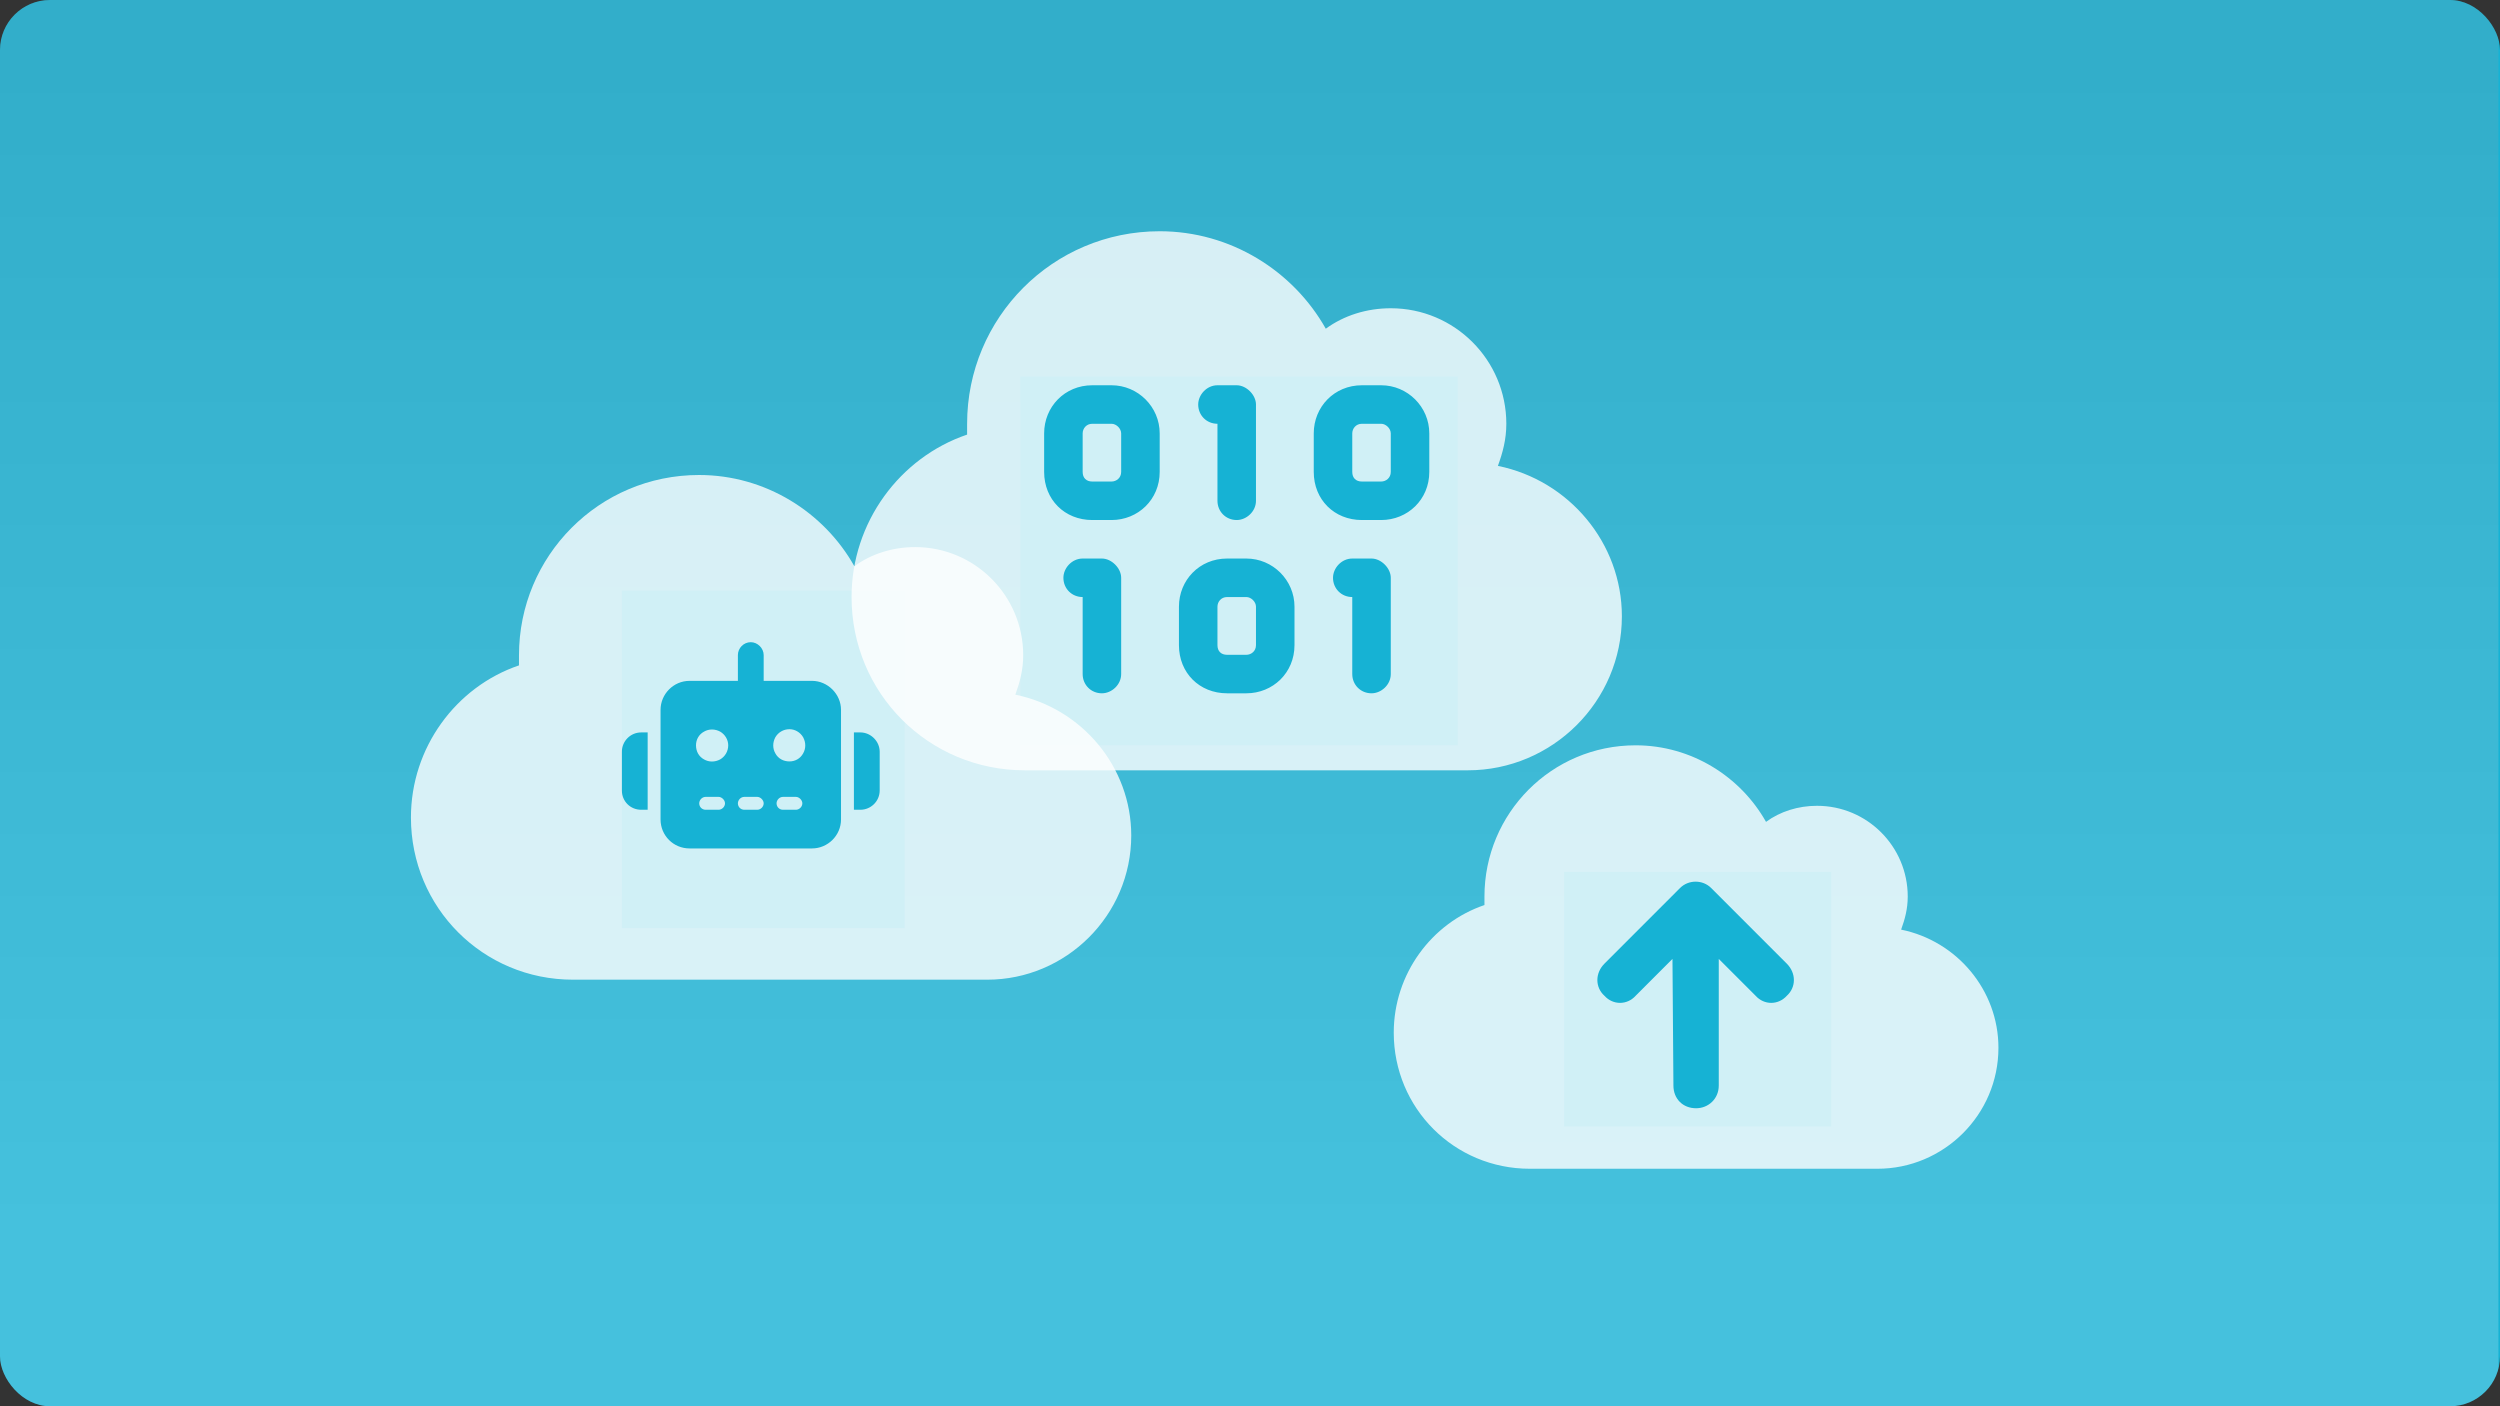 <svg width="1600" height="900" viewBox="0 0 1600 900" fill="none" xmlns="http://www.w3.org/2000/svg">
<rect x="0" y="0" width="1600" height="900" fill="#333333" stroke="none"/>
<g clip-path="url(#clip0_785_2366)">
<rect width="1600" height="900" rx="32" fill="#16B2D4"/>
<g style="mix-blend-mode:color-burn">
<rect x="1599" y="900" width="1599" height="900" transform="rotate(180 1599 900)" fill="url(#paint0_linear_785_2366)" fill-opacity="0.2"/>
</g>
<rect x="398" y="378" width="181" height="216" fill="#16B2D4"/>
<rect x="653" y="241" width="280" height="236" fill="#16B2D4"/>
<rect x="1001" y="558" width="171" height="163" fill="#16B2D4"/>
<path d="M979.075 748C930.7 748 892 709.286 892 660.893C892 623.388 916.188 590.723 950.05 579.23C950.05 577.415 950.05 575.6 950.05 573.786C950.05 520.554 992.983 477 1046.8 477C1082.48 477 1113.92 496.962 1130.25 525.998C1139.32 519.344 1150.81 515.714 1162.9 515.714C1194.95 515.714 1220.95 541.725 1220.95 573.786C1220.95 581.65 1219.14 588.304 1216.72 594.958C1252.39 602.217 1279 633.672 1279 670.571C1279 713.52 1243.93 748 1201.6 748H979.075ZM1026.85 616.734C1020.8 622.783 1020.8 631.857 1026.85 637.301C1032.29 643.35 1041.36 643.35 1046.8 637.301L1070.38 613.71L1070.99 694.768C1070.99 703.237 1077.03 709.286 1085.5 709.286C1093.36 709.286 1100.01 703.237 1100.01 694.768V613.71L1123.6 637.301C1129.04 643.35 1138.11 643.35 1143.55 637.301C1149.6 631.857 1149.6 622.783 1143.55 616.734L1095.17 568.342C1089.73 562.897 1080.66 562.897 1075.22 568.342L1026.85 616.734Z" fill="white" fill-opacity="0.8"/>
<path d="M655.925 493C594.3 493 545 443.714 545 382.107C545 334.362 575.812 292.777 618.95 278.145C618.95 275.835 618.95 273.525 618.95 271.214C618.95 203.446 673.642 148 742.2 148C787.648 148 827.705 173.413 848.503 210.377C860.058 201.906 874.694 197.286 890.1 197.286C930.927 197.286 964.05 230.4 964.05 271.214C964.05 281.225 961.739 289.696 958.658 298.167C1004.11 307.408 1038 347.453 1038 394.429C1038 449.105 993.322 493 939.4 493H655.925ZM668.25 277.375V302.018C668.25 319.73 681.345 332.821 699.062 332.821H711.387C728.334 332.821 742.2 319.73 742.2 302.018V277.375C742.2 260.433 728.334 246.571 711.387 246.571H699.062C681.345 246.571 668.25 260.433 668.25 277.375ZM699.062 271.214H711.387C714.469 271.214 717.55 274.295 717.55 277.375V302.018C717.55 305.868 714.469 308.179 711.387 308.179H699.062C695.211 308.179 692.9 305.868 692.9 302.018V277.375C692.9 274.295 695.211 271.214 699.062 271.214ZM766.85 258.893C766.85 265.824 772.242 271.214 779.175 271.214V320.5C779.175 327.431 784.567 332.821 791.5 332.821C797.663 332.821 803.825 327.431 803.825 320.5V258.893C803.825 252.732 797.663 246.571 791.5 246.571H779.175C772.242 246.571 766.85 252.732 766.85 258.893ZM871.612 246.571C853.895 246.571 840.8 260.433 840.8 277.375V302.018C840.8 319.73 853.895 332.821 871.612 332.821H883.938C900.884 332.821 914.75 319.73 914.75 302.018V277.375C914.75 260.433 900.884 246.571 883.938 246.571H871.612ZM865.45 277.375C865.45 274.295 867.761 271.214 871.612 271.214H883.938C887.019 271.214 890.1 274.295 890.1 277.375V302.018C890.1 305.868 887.019 308.179 883.938 308.179H871.612C867.761 308.179 865.45 305.868 865.45 302.018V277.375ZM680.575 369.786C680.575 376.717 685.967 382.107 692.9 382.107V431.393C692.9 438.324 698.292 443.714 705.225 443.714C711.387 443.714 717.55 438.324 717.55 431.393V369.786C717.55 363.625 711.387 357.464 705.225 357.464H692.9C685.967 357.464 680.575 363.625 680.575 369.786ZM754.525 388.268V412.911C754.525 430.623 767.62 443.714 785.337 443.714H797.662C814.609 443.714 828.475 430.623 828.475 412.911V388.268C828.475 371.326 814.609 357.464 797.662 357.464H785.337C767.62 357.464 754.525 371.326 754.525 388.268ZM785.337 382.107H797.662C800.744 382.107 803.825 385.188 803.825 388.268V412.911C803.825 416.761 800.744 419.071 797.662 419.071H785.337C781.486 419.071 779.175 416.761 779.175 412.911V388.268C779.175 385.188 781.486 382.107 785.337 382.107ZM865.45 357.464C858.517 357.464 853.125 363.625 853.125 369.786C853.125 376.717 858.517 382.107 865.45 382.107V431.393C865.45 438.324 870.842 443.714 877.775 443.714C883.938 443.714 890.1 438.324 890.1 431.393V369.786C890.1 363.625 883.938 357.464 877.775 357.464H865.45Z" fill="white" fill-opacity="0.8"/>
<path d="M447.4 304C489.899 304 527.354 327.793 546.803 362.399C557.607 354.469 571.294 350.143 585.7 350.143C623.877 350.143 654.85 381.145 654.85 419.357C654.85 428.73 652.689 436.661 649.808 444.592C692.306 453.244 724 490.734 724 534.714C724 585.904 682.222 627 631.8 627H366.725C309.1 627 263 580.857 263 523.179C263 478.478 291.813 439.544 332.15 425.846V419.357C332.15 355.911 383.293 304 447.4 304ZM480.5 411C475.859 411 472.25 414.867 472.25 419.25V435.75H441.312C431 435.75 422.75 444.258 422.75 454.312V524.438C422.75 534.75 431 543 441.312 543H519.688C529.742 543 538.25 534.75 538.25 524.438V454.312C538.25 444.258 529.742 435.75 519.688 435.75H488.75V419.25C488.75 414.867 484.883 411 480.5 411ZM410.375 468.75C403.414 468.75 398 474.422 398 481.125V505.875C398 512.836 403.414 518.25 410.375 518.25H414.5V468.75H410.375ZM459.875 510C461.938 510 464 512.062 464 514.125C464 516.445 461.938 518.25 459.875 518.25H451.625C449.305 518.25 447.5 516.445 447.5 514.125C447.5 512.062 449.305 510 451.625 510H459.875ZM484.625 510C486.688 510 488.75 512.062 488.75 514.125C488.75 516.445 486.688 518.25 484.625 518.25H476.375C474.055 518.25 472.25 516.445 472.25 514.125C472.25 512.062 474.055 510 476.375 510H484.625ZM509.375 510C511.438 510 513.5 512.062 513.5 514.125C513.5 516.445 511.438 518.25 509.375 518.25H501.125C498.805 518.25 497 516.445 497 514.125C497 512.062 498.805 510 501.125 510H509.375ZM546.5 468.75V518.25H550.625C557.328 518.25 563 512.836 563 505.875V481.125C563 474.422 557.328 468.75 550.625 468.75H546.5ZM450.594 468.234C453.688 466.43 457.555 466.43 460.906 468.234C464 470.039 466.062 473.391 466.062 477C466.062 480.867 464 484.219 460.906 486.023C457.555 487.828 453.688 487.828 450.594 486.023C447.242 484.219 445.438 480.867 445.438 477C445.438 473.391 447.242 470.039 450.594 468.234ZM505.25 466.688C508.859 466.688 512.211 468.75 514.016 471.844C515.82 475.195 515.82 479.062 514.016 482.156C512.211 485.508 508.859 487.312 505.25 487.312C501.383 487.312 498.031 485.508 496.227 482.156C494.422 479.062 494.422 475.195 496.227 471.844C498.031 468.75 501.383 466.688 505.25 466.688Z" fill="white" fill-opacity="0.8"/>
</g>
<defs>
<linearGradient id="paint0_linear_785_2366" x1="2526.99" y1="1009.64" x2="2526.99" y2="1760.03" gradientUnits="userSpaceOnUse">
<stop stop-color="white"/>
<stop offset="1" stop-color="#A0A0A0"/>
</linearGradient>
<clipPath id="clip0_785_2366">
<rect width="1600" height="900" rx="32" fill="white"/>
</clipPath>
</defs>
</svg>
